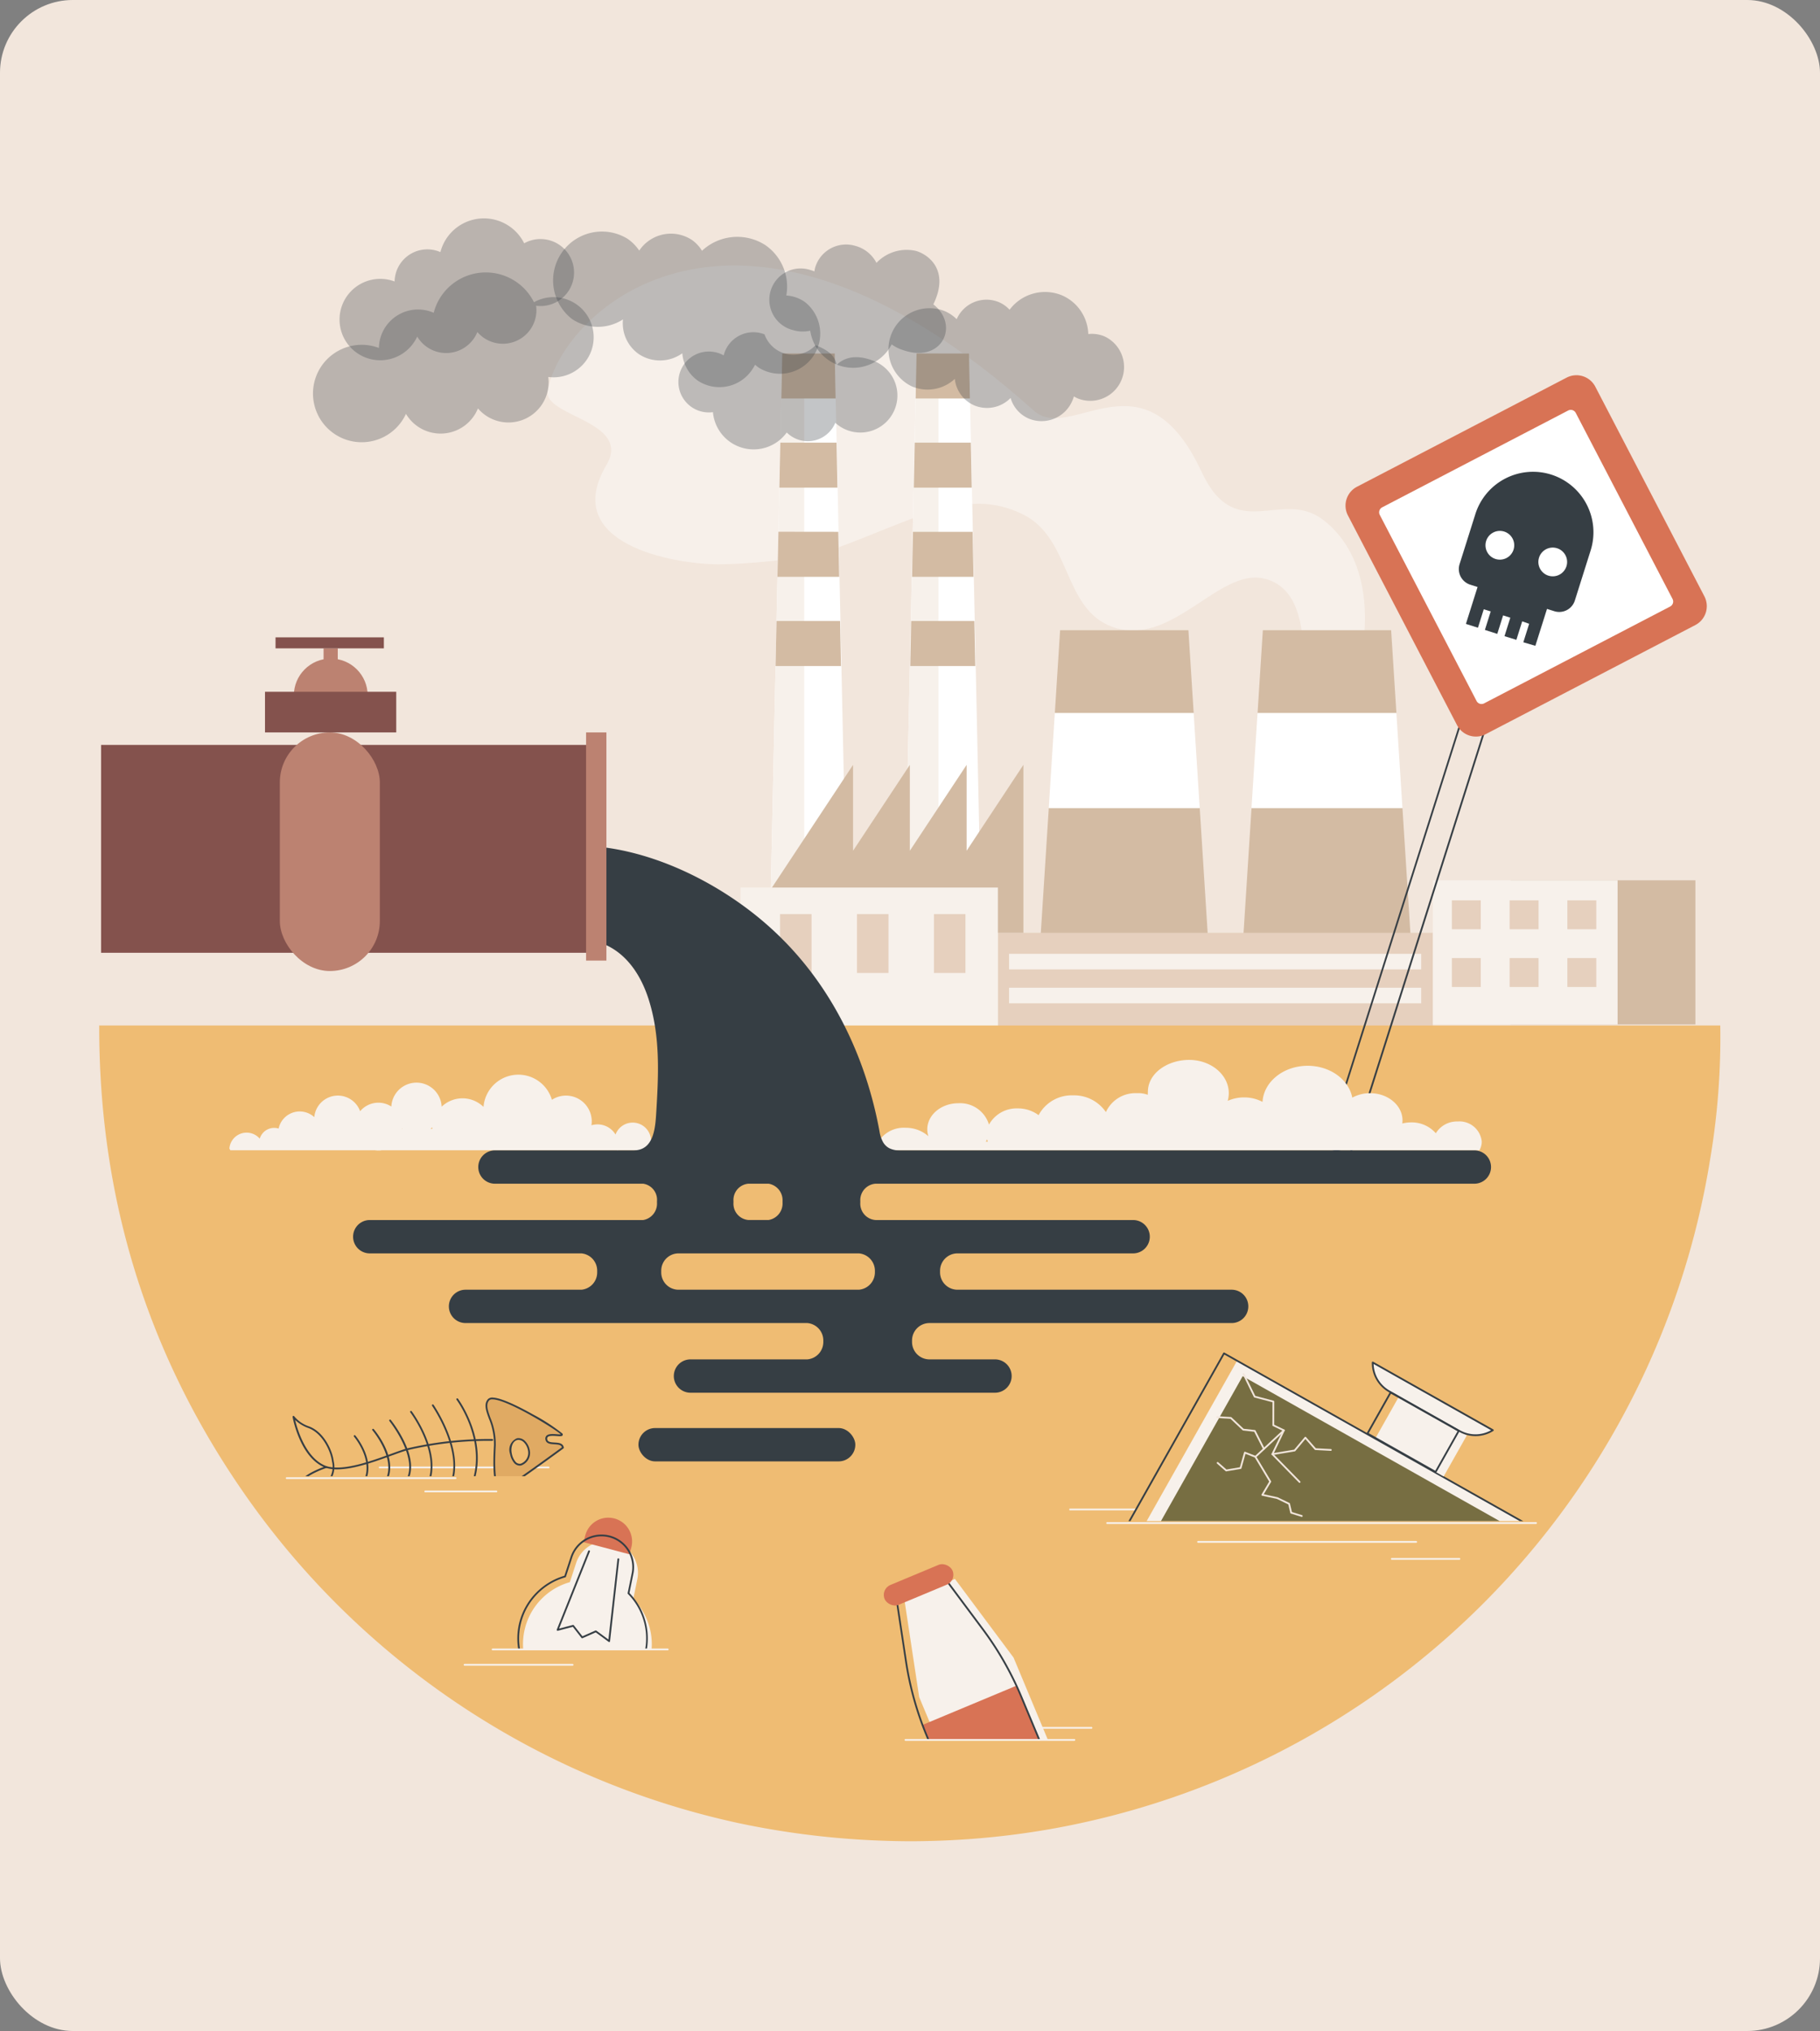 <svg xmlns="http://www.w3.org/2000/svg" xmlns:xlink="http://www.w3.org/1999/xlink" width="250" height="279" viewBox="0 0 250 279"><rect x="0" y="0" width="250" height="279" fill="#808080" stroke="none"/><defs><clipPath id="a"><path d="M1484.966,1619.6h-67.342l-1.12-25.579h68.462Z" transform="translate(-1416.504 -1594.022)" fill="none"/></clipPath><clipPath id="b"><rect width="41.805" height="24.867" fill="none"/></clipPath><clipPath id="c"><rect width="30.117" height="20.59" fill="none"/></clipPath><clipPath id="d"><rect width="38.818" height="11.757" fill="none"/></clipPath></defs><g transform="translate(10060 9457)"><g transform="translate(-3324 -492)"><rect width="250" height="279" rx="10" transform="translate(-6736 -8965)" fill="#f2e6dc"/><g transform="translate(-6722.371 -8935)"><path d="M558.7,446.4q0,1.148-.024,2.287-.064,3.221-.311,6.4A111.246,111.246,0,0,1,459.5,557.134q-4,.435-8.077.582h-.016q-1.457.052-2.927.07c-.271.005-.545.005-.816.005H447.5c-.327,0-.655,0-.982-.005q-1.55-.008-3.091-.064a111.79,111.79,0,0,1-16.012-1.71q-1.747-.314-3.47-.687c-.29-.059-.58-.123-.869-.188a111.237,111.237,0,0,1-86.694-99.217c-.024-.279-.046-.561-.067-.84q-.246-3.177-.311-6.4-.024-1.139-.024-2.287a111.359,111.359,0,1,1,222.719,0Z" transform="translate(-335.956 -335)" fill="#f2e6dc"/><g transform="translate(29.313)"><path d="M908.086,408.106c5.1,4.569,15.113-8.665,23.036,8.39,4.676,10.065,10.977,2.192,16.733,6.624,3.741,2.88,6.781,8.52,5.358,18.046-2.148-.62-5.96-.139-8.108-.759-.229-2.171-.479-8.215-5.547-9.273-6.185-1.292-12.622,9.61-20.7,6.664-6.8-2.482-5.608-12.11-12.221-15.425-7.934-3.977-15.151.86-26.151,4.784-4.126,1.472-12.529,2.05-15.679,2.05-6.1,0-21.877-2.741-15.438-13.621,3.592-6.069-8.683-6.669-8.062-10.211C843.208,394.53,867.108,371.408,908.086,408.106Z" transform="translate(-809.017 -381.688)" fill="#fff" opacity="0.4"/><g transform="translate(58.785 18.554)"><g transform="translate(41.236 38.022)"><g transform="translate(27.848)"><path d="M1648.983,841.075h-22.928l1.1-17.214,5.72-6.541-4.887-6.541.723-11.361h17.624l.723,11.361-4.887,6.541,5.72,6.541Z" transform="translate(-1626.055 -799.418)" fill="#d3bba3"/><path d="M1635.05,905.759h20.736l-.833-13.082h-19.071Z" transform="translate(-1633.954 -881.316)" fill="#fff"/></g><path d="M1420.387,841.075h-22.928l1.1-17.214,5.72-6.541-4.887-6.541.723-11.361h17.625l.723,11.361-4.887,6.541,5.72,6.541Z" transform="translate(-1397.459 -799.418)" fill="#d3bba3"/><path d="M1406.454,905.759h20.737l-.833-13.082h-19.071Z" transform="translate(-1405.358 -881.316)" fill="#fff"/></g><g transform="translate(35.344 79.584)"><rect width="59.755" height="12.772" fill="#e6d0be"/><rect width="56.612" height="2.14" transform="translate(1.537 2.888)" fill="#f7f1eb"/><rect width="56.612" height="2.14" transform="translate(1.537 7.55)" fill="#f7f1eb"/></g><g transform="translate(3.674)"><g transform="translate(18.447)"><path d="M1240.553,583.286h11.311l-2.05-95.98H1242.6Z" transform="translate(-1240.553 -487.306)" fill="#fff"/><path d="M1245.622,583.285h-5.069l2.05-95.98h3.019Z" transform="translate(-1240.553 -487.305)" fill="#f7f1eb"/><path d="M1256.365,493.49l.123-6.185h7.212l.123,6.185Z" transform="translate(-1254.439 -487.305)" fill="#d3bba3"/><path d="M1262.306,594.061h-7.948l.123-6.185h7.7Z" transform="translate(-1252.677 -575.625)" fill="#d3bba3"/><path d="M1260.789,694.633h-8.437l.124-6.185h8.19Z" transform="translate(-1250.915 -663.944)" fill="#d3bba3"/><path d="M1259.271,795.2h-8.926l.123-6.185h8.679Z" transform="translate(-1249.152 -752.263)" fill="#d3bba3"/></g><path d="M1089.126,583.286h11.311l-2.05-95.98h-7.212Z" transform="translate(-1089.126 -487.306)" fill="#fff"/><path d="M1094.194,583.522h-5.068l2.049-95.947,3.019,0Z" transform="translate(-1089.125 -487.542)" fill="#f7f1eb"/><path d="M1104.938,493.49l.123-6.185h7.212l.123,6.185Z" transform="translate(-1103.011 -487.305)" fill="#d3bba3"/><path d="M1110.693,594.061h-7.974l.132-6.185h7.718Z" transform="translate(-1101.063 -575.625)" fill="#d3bba3"/><path d="M1109.051,694.56h-8.48l.132-6.195,8.224.01Z" transform="translate(-1099.177 -663.872)" fill="#d3bba3"/><path d="M1107.409,795.2h-8.986l.132-6.185h8.73Z" transform="translate(-1097.291 -752.263)" fill="#d3bba3"/></g><g transform="translate(0 56.514)"><path d="M1091.484,963.012v-11.8l-7.8,11.8v-11.8l-7.8,11.8v-11.8l-15.247,23.07h38.647V951.21Z" transform="translate(-1060.433 -951.21)" fill="#d3bba3"/><rect width="35.344" height="18.987" transform="translate(0 16.856)" fill="#f7f1eb"/><g transform="translate(5.419 20.501)"><rect width="4.331" height="8.09" transform="translate(25.472 8.09) rotate(180)" fill="#e6d0be"/><rect width="4.331" height="8.09" transform="translate(14.902 8.09) rotate(180)" fill="#e6d0be"/><rect width="4.331" height="8.09" transform="translate(4.331 8.09) rotate(180)" fill="#e6d0be"/></g></g><g transform="translate(95.099 72.374)"><rect width="25.372" height="19.801" transform="translate(10.687)" fill="#d3bba3"/><rect width="25.372" height="19.801" fill="#f7f1eb"/><g transform="translate(2.606 2.752)"><rect width="3.973" height="3.972" fill="#e6d0be"/><rect width="3.973" height="3.972" transform="translate(0 7.93)" fill="#e6d0be"/><rect width="3.973" height="3.972" transform="translate(7.933)" fill="#e6d0be"/><rect width="3.973" height="3.972" transform="translate(7.933 7.93)" fill="#e6d0be"/><rect width="3.973" height="3.972" transform="translate(15.865)" fill="#e6d0be"/><rect width="3.973" height="3.972" transform="translate(15.865 7.93)" fill="#e6d0be"/></g></g></g><g transform="translate(0 0)"><path d="M634.062,337.837a4.608,4.608,0,0,0-2.25.584,6.178,6.178,0,0,0-11.51,1.21,4.493,4.493,0,0,0-6.289,4.037,5.591,5.591,0,1,0,3.106,7.566,4.625,4.625,0,0,0,8.262-.624A4.61,4.61,0,0,0,633.452,347a4.666,4.666,0,0,0,.61.041,4.6,4.6,0,1,0,0-9.2Z" transform="translate(-602.75 -335)" fill="#363e44" opacity="0.3"/><path d="M609.512,399.331a5.514,5.514,0,0,0-2.693.7,7.393,7.393,0,0,0-13.774,1.448,5.377,5.377,0,0,0-7.527,4.832,6.691,6.691,0,1,0,3.717,9.055,5.535,5.535,0,0,0,9.888-.747,5.517,5.517,0,0,0,9.659-4.324,5.6,5.6,0,0,0,.731.049,5.505,5.505,0,1,0,0-11.011Z" transform="translate(-576.413 -388.512)" fill="#363e44" opacity="0.3"/><path d="M1094.522,376.381a4.7,4.7,0,0,0,2.272.055,5.957,5.957,0,0,0,11.184,1.878,5.48,5.48,0,0,0,1.61.8c5.354,1.833,7.758-3.471,4.114-6.294,2.333-4.79-.8-6.911-2.406-7.348a5.711,5.711,0,0,0-5.406,1.645,4.609,4.609,0,0,0-2.91-2.337,4.426,4.426,0,0,0-5.5,2.951,4.116,4.116,0,0,0-.111.558,4.824,4.824,0,0,0-.567-.195,4.3,4.3,0,1,0-2.276,8.284Z" transform="translate(-1028.44 -361.006)" fill="#363e44" opacity="0.3"/><path d="M1255.107,424.036a4.4,4.4,0,0,0-2.254-.332,5.994,5.994,0,0,0-3.583-5.306,6.086,6.086,0,0,0-7.228,1.966,4.261,4.261,0,0,0-1.464-1.044,4.464,4.464,0,0,0-5.8,2.342,5.325,5.325,0,0,0-1.643-1.11,5.644,5.644,0,0,0-4.5,10.346,5.5,5.5,0,0,0,5.885-1.035,4.472,4.472,0,0,0,2.656,3.633,4.532,4.532,0,0,0,5.006-1.01,4.437,4.437,0,0,0,2.493,2.829,4.593,4.593,0,0,0,5.994-2.466,4.781,4.781,0,0,0,.208-.578,4.437,4.437,0,0,0,.531.275,4.642,4.642,0,0,0,3.7-8.51Z" transform="translate(-1146.307 -407.813)" fill="#363e44" opacity="0.3"/><path d="M881.66,358.925a5.005,5.005,0,0,0-2.5-.859,6.927,6.927,0,0,0-2.849-6.9,7.1,7.1,0,0,0-8.734.759,4.831,4.831,0,0,0-1.429-1.519,5.244,5.244,0,0,0-7.192,1.494,6.035,6.035,0,0,0-1.617-1.632,6.711,6.711,0,0,0-7.591,11.046,6.373,6.373,0,0,0,6.978.038,5.156,5.156,0,0,0,2.183,4.77,5.261,5.261,0,0,0,5.966-.118,5.086,5.086,0,0,0,2.185,3.8,5.4,5.4,0,0,0,7.44-1.6,5.848,5.848,0,0,0,.374-.627,5,5,0,0,0,.543.43,5.52,5.52,0,0,0,6.244-9.086Z" transform="translate(-814.093 -347.474)" fill="#363e44" opacity="0.3"/><path d="M991.381,474.116a4.189,4.189,0,0,0,2.1.253,5.612,5.612,0,0,0,10.139,2.792,4.088,4.088,0,0,0,6.668-1.33,5.091,5.091,0,1,0,5.3-8.491c-1.914-.75-3.727-.794-5.121.536-.228-1.412-1.455-2.145-2.888-2.706a4.2,4.2,0,0,1-7.012-1.487,4.2,4.2,0,0,0-5.442,2.36,4.155,4.155,0,0,0-.168.528,4.261,4.261,0,0,0-.5-.237,4.183,4.183,0,1,0-3.073,7.782Z" transform="translate(-938.492 -447.751)" fill="#363e44" opacity="0.3"/></g></g><path d="M558.458,1245.111a100.643,100.643,0,0,1-1.4,18.439,111.428,111.428,0,0,1-90.894,92q-3.424.59-6.879.965-4,.435-8.077.583h-.016q-1.457.052-2.927.07c-.271.005-.545.005-.816.005h-.164c-.327,0-.655,0-.982-.005-.982-.011-1.961-.032-2.938-.07a114.635,114.635,0,0,1-16.717-1.815q-1.465-.27-2.917-.577c-.29-.059-.58-.124-.869-.188A111.455,111.455,0,0,1,355,1308.376q-19.282-28.345-19.213-63.265S558.458,1245.108,558.458,1245.111Z" transform="translate(-335.787 -1134.239)" fill="#efbc73"/><g transform="translate(168.387 21.545)"><path d="M1721.466,942.074a.13.13,0,0,1-.034,0l-3.313-.96a.121.121,0,0,1-.082-.154l19.391-61.15a.124.124,0,0,1,.06-.071.12.12,0,0,1,.093-.008l3.287,1.043a.121.121,0,0,1,.079.153l-19.364,61.067A.122.122,0,0,1,1721.466,942.074Zm-3.16-1.164,3.079.892,19.292-60.837-3.055-.969Z" transform="translate(-1718.03 -834.906)" fill="#363e44"/><g transform="translate(2.809 0)"><path d="M1771.454,512.187l-28.794,14.989a2.925,2.925,0,0,0-1.244,3.943l14.985,28.8a2.922,2.922,0,0,0,3.942,1.244l28.794-14.989a2.925,2.925,0,0,0,1.244-3.943l-14.984-28.8A2.923,2.923,0,0,0,1771.454,512.187Z" transform="translate(-1741.086 -511.856)" fill="#d87355"/><path d="M1792.83,591.341a.77.77,0,0,1-.453-.381L1779.082,565.4a.774.774,0,0,1,.329-1.044l25.547-13.3a.774.774,0,0,1,1.043.329l13.294,25.555a.773.773,0,0,1-.329,1.043l-25.547,13.3A.77.77,0,0,1,1792.83,591.341Z" transform="translate(-1774.376 -546.209)" fill="#fff"/><path d="M1881.517,621.116h0a8.306,8.306,0,0,0-10.42,5.424l-2.168,6.875a2.253,2.253,0,0,0,1.47,2.826l1,.316-1.6,5.071,1.652.525.8-2.539.956.3-.8,2.539,1.7.545.8-2.539.991.316-.8,2.539,1.632.5.8-2.539.956.337-.8,2.539,1.652.486,1.6-5.071,1,.317a2.252,2.252,0,0,0,2.825-1.471l2.168-6.875A8.309,8.309,0,0,0,1881.517,621.116Zm-7.649,11.592a1.974,1.974,0,1,1,2.476-1.289A1.974,1.974,0,0,1,1873.867,632.708Zm7.265,2.292a1.974,1.974,0,1,1,2.475-1.289A1.974,1.974,0,0,1,1881.132,635Z" transform="translate(-1853.262 -607.466)" fill="#363e44"/></g></g><path d="M1290.281,1292.391a3.384,3.384,0,0,0-3,1.62,4.389,4.389,0,0,0-3.392-1.494,4.847,4.847,0,0,0-1.215.154,3.216,3.216,0,0,0,.03-.427c0-2.065-1.994-3.74-4.454-3.74a5.054,5.054,0,0,0-2.445.614c-.476-2.482-3.038-4.378-6.128-4.378-3.327,0-6.043,2.2-6.2,4.959a5.405,5.405,0,0,0-2.533-.615,5.463,5.463,0,0,0-2.251.475,3.874,3.874,0,0,0,.148-1.055c0-2.524-2.437-4.57-5.442-4.57s-5.669,1.854-5.669,4.378c0,.1-.021.313-.013.415a3.8,3.8,0,0,0-1.514-.223,4.445,4.445,0,0,0-4.241,2.6,5.271,5.271,0,0,0-4.508-2.3,5.145,5.145,0,0,0-4.738,2.72,4.734,4.734,0,0,0-2.862-.929,4.344,4.344,0,0,0-3.953,2.223,4.141,4.141,0,0,0-4.2-2.934c-2.361,0-4.275,1.607-4.275,3.59a3.044,3.044,0,0,0,.154.943,4.663,4.663,0,0,0-3.141-1.16,4.1,4.1,0,0,0-4.231,3.1h83.057a2.389,2.389,0,0,0,.325-1.194A3.074,3.074,0,0,0,1290.281,1292.391Zm-64.814,2.774a3.349,3.349,0,0,0,.182-.325,3.107,3.107,0,0,0,.091.325Z" transform="translate(-1103.681 -1168.333)" fill="#f7f1eb"/><path d="M537.857,1307.061a2.512,2.512,0,0,0-2.358,1.641,2.884,2.884,0,0,0-3.308-1.274h0a3.538,3.538,0,0,0-5.432-3.5,4.8,4.8,0,0,0-9.392.979l0,0a4.132,4.132,0,0,0-5.752-.031l0,0a3.459,3.459,0,0,0-6.91-.023,3.273,3.273,0,0,0-4.289.644,3.25,3.25,0,0,0-6.294.813,2.962,2.962,0,0,0-4.9,1.567,2.079,2.079,0,0,0-1.547.134,1.991,1.991,0,0,0-.635.5,2.052,2.052,0,0,0-.413.754,2.377,2.377,0,0,0-3.8.264,2.336,2.336,0,0,0-.367,1.1,1.821,1.821,0,0,0,.14.232h19.872a2.937,2.937,0,0,0,.923,0H535.69c.031.054.067.109.1.16.018-.054.031-.106.044-.16h4.186a2.513,2.513,0,0,0-2.164-3.8Zm-31.674.868c0-.016,0-.033,0-.049l.074.049h-.077Zm3.888-.018q.137-.092.265-.2c0,.046,0,.1,0,.144v.052Z" transform="translate(-464.578 -1182.848)" fill="#f7f1eb"/><g transform="translate(0.254 57.553)"><g transform="translate(34.572 28.733)"><rect width="29.793" height="4.581" rx="2.29" transform="translate(39.243 79.885)" fill="#363e44"/><path d="M775.728,1385.933H641.193a2.29,2.29,0,0,0-2.289,2.29h0a2.29,2.29,0,0,0,2.289,2.291h20.371a2.232,2.232,0,0,1,1.889,2.391v.208a2.286,2.286,0,0,1-1.89,2.391H623.952a2.291,2.291,0,0,0,0,4.581h29.13a2.383,2.383,0,0,1,2.156,2.391v.208a2.382,2.382,0,0,1-2.156,2.391H637.156a2.29,2.29,0,0,0-2.29,2.29h0a2.29,2.29,0,0,0,2.29,2.29h46.952a2.4,2.4,0,0,1,2.192,2.392v.209a2.4,2.4,0,0,1-2.192,2.389H668.054a2.29,2.29,0,0,0-2.29,2.29h0a2.29,2.29,0,0,0,2.29,2.29H709.88a2.29,2.29,0,0,0,2.29-2.29h0a2.29,2.29,0,0,0-2.29-2.29H700.83a2.39,2.39,0,0,1-2.342-2.389v-.209a2.391,2.391,0,0,1,2.391-2.392h41.51a2.29,2.29,0,0,0,2.29-2.29h0a2.29,2.29,0,0,0-2.29-2.29H704.7a2.391,2.391,0,0,1-2.365-2.39v-.209a2.391,2.391,0,0,1,2.368-2.391h24.2a2.291,2.291,0,0,0,0-4.581H693.476a2.258,2.258,0,0,1-2.095-2.391v-.209a2.261,2.261,0,0,1,2.072-2.39h82.275a2.29,2.29,0,0,0,2.29-2.291h0A2.29,2.29,0,0,0,775.728,1385.933Zm-82.341,16.543v.209a2.4,2.4,0,0,1-2.192,2.39H666.39a2.372,2.372,0,0,1-2.353-2.391v-.208a2.372,2.372,0,0,1,2.353-2.391H691.2A2.4,2.4,0,0,1,693.387,1402.476ZM680.7,1392.9v.209a2.3,2.3,0,0,1-1.921,2.391H676.02a2.244,2.244,0,0,1-2.061-2.391v-.208a2.244,2.244,0,0,1,2.061-2.391h2.755A2.3,2.3,0,0,1,680.7,1392.9Z" transform="translate(-621.662 -1344.192)" fill="#363e44"/><path d="M909.945,1085.037a3.063,3.063,0,0,1-1.437-.292,2.172,2.172,0,0,1-.86-.835,4.376,4.376,0,0,1-.488-1.467c-1.85-10.09-6.385-19.662-13.784-26.855a44.608,44.608,0,0,0-3.413-3c-6.053-4.79-13.938-8.566-21.7-9.294h-.012s-9.551,8.516,1.323,13.526c3.01,1.386,4.832,4.282,5.829,7.34,1.642,5.037,1.416,10.251,1.1,15.458-.13,2.129-.254,5.441-3.133,5.417l13.949,1.877Z" transform="translate(-834.801 -1043.296)" fill="#363e44"/></g><g transform="translate(0 0)"><g transform="translate(0 13.06)"><rect width="68.124" height="28.554" transform="translate(0 1.718)" fill="#84524d"/><rect width="2.79" height="31.345" transform="translate(66.622)" fill="#bc8271"/><rect width="13.736" height="32.776" rx="6.868" transform="translate(24.556)" fill="#bc8271"/></g><g transform="translate(22.517)"><ellipse cx="5.07" cy="5.072" rx="5.07" ry="5.072" transform="translate(3.964 2.916)" fill="#bc8271"/><rect width="18.028" height="5.582" transform="translate(0 7.478)" fill="#84524d"/><rect width="1.949" height="1.601" transform="translate(8.048 1.512)" fill="#bc8271"/><rect width="14.88" height="1.512" transform="translate(1.449)" fill="#84524d"/></g></g></g><g transform="translate(131.655 153.376)"><path d="M1438.551,1790.135h-8.922a.122.122,0,0,1,0-.244h8.922a.122.122,0,0,1,0,.244Z" transform="translate(-1427.923 -1766.03)" fill="#f7f1eb"/><g transform="translate(6.673 25.724)"><path d="M1603.913,1826.685h-29.959a.122.122,0,0,1,0-.244h29.959a.122.122,0,0,1,0,.244Z" transform="translate(-1561.339 -1823.852)" fill="#f7f1eb"/><path d="M1801.69,1845.868h-9.281a.122.122,0,1,1,0-.244h9.281a.122.122,0,1,1,0,.244Z" transform="translate(-1753.181 -1840.698)" fill="#f7f1eb"/><path d="M1530.314,1805.429H1471.4a.122.122,0,0,1,0-.244h58.915a.122.122,0,1,1,0,.244Z" transform="translate(-1471.277 -1805.185)" fill="#f7f1eb"/></g><g clip-path="url(#a)"><g transform="translate(6.664 2.413)"><rect width="54.287" height="32.717" transform="translate(49.199 56.298) rotate(-150.582)" fill="#f7f1eb"/><rect width="50.517" height="29.532" transform="translate(48.247 53.795) rotate(-150.582)" fill="#776e42"/><path d="M1518.615,1669.239a.122.122,0,0,1-.06-.016l-47.287-26.664a.122.122,0,0,1-.047-.166l16.062-28.5a.122.122,0,0,1,.166-.046l47.288,26.664a.122.122,0,0,1,.046.166l-16.062,28.5a.124.124,0,0,1-.073.058A.131.131,0,0,1,1518.615,1669.239Zm-47.121-26.832,47.075,26.544,15.942-28.291-47.075-26.545Z" transform="translate(-1471.205 -1613.828)" fill="#363e44"/><rect width="10.743" height="6.475" transform="translate(46.355 17.036) rotate(-150.582)" fill="#f7f1eb"/><path d="M1771.752,1625.123l16.5,9.3h0a4.469,4.469,0,0,1-4.577.111l-9.651-5.442a4.471,4.471,0,0,1-2.275-3.974Z" transform="translate(-1735.138 -1623.747)" fill="#f7f1eb"/><path d="M1774.325,1669.105a.119.119,0,0,1-.06-.016l-9.358-5.277a.122.122,0,0,1-.046-.166l3.178-5.641a.122.122,0,0,1,.166-.046l9.358,5.277a.122.122,0,0,1,.046.166l-3.178,5.641a.121.121,0,0,1-.074.057A.111.111,0,0,1,1774.325,1669.105Zm-9.192-5.445,9.146,5.157,3.059-5.428-9.146-5.157Z" transform="translate(-1729.074 -1652.57)" fill="#363e44"/><path d="M1784.995,1634.359a4.591,4.591,0,0,1-2.255-.593l-9.651-5.442a4.591,4.591,0,0,1-2.337-4.083.122.122,0,0,1,.182-.1l16.5,9.3a.122.122,0,0,1,.005.209A4.589,4.589,0,0,1,1784.995,1634.359Zm-14-9.906a4.345,4.345,0,0,0,2.211,3.659l9.65,5.442a4.343,4.343,0,0,0,4.274,0Z" transform="translate(-1734.26 -1622.869)" fill="#363e44"/><g transform="translate(15.138 2.843)"><path d="M1632.965,1652.235a.12.12,0,0,1-.087-.037l-3.736-3.818a.123.123,0,0,1-.023-.138l1.524-3.164-1.338-.645a.122.122,0,0,1-.069-.11l.006-3.161-2.481-.654a.121.121,0,0,1-.079-.064l-1.516-3.1a.122.122,0,1,1,.219-.107l1.492,3.051,2.518.664a.122.122,0,0,1,.091.118l-.007,3.178,1.379.664a.122.122,0,0,1,.057.163l-1.539,3.2,3.676,3.756a.122.122,0,0,1-.087.207Z" transform="translate(-1621.538 -1637.167)" fill="#f2e6dc"/><path d="M1657.725,1711.409a.122.122,0,0,1-.02-.242l3.016-.5,1.444-1.723a.121.121,0,0,1,.092-.044.117.117,0,0,1,.093.042l1.341,1.534,2.069.109a.122.122,0,0,1,.115.128.12.12,0,0,1-.128.115l-2.12-.112a.122.122,0,0,1-.085-.042l-1.281-1.465-1.381,1.648a.122.122,0,0,1-.073.042l-3.06.51Z" transform="translate(-1650.034 -1700.159)" fill="#f2e6dc"/><path d="M1644.935,1712.645a.117.117,0,0,1-.036-.005l-1.455-.45a.121.121,0,0,1-.083-.088l-.274-1.169-1.563-.753-2.031-.439a.122.122,0,0,1-.079-.181l1.05-1.762-2-3.339a.121.121,0,0,1,.021-.152l3.911-3.635a.122.122,0,0,1,.166.178l-3.838,3.568,1.99,3.317a.122.122,0,0,1,0,.125l-1,1.679,1.879.406a.12.12,0,0,1,.027.009l1.629.785a.122.122,0,0,1,.066.082l.272,1.158,1.388.43a.122.122,0,0,1-.036.238Z" transform="translate(-1633.208 -1692.904)" fill="#f2e6dc"/><path d="M1602,1690.352a.122.122,0,0,1-.109-.067l-1.225-2.409-1.521-.172a.121.121,0,0,1-.07-.032l-1.663-1.572-1.824-.112a.122.122,0,0,1-.114-.129.12.12,0,0,1,.129-.114l1.868.115a.121.121,0,0,1,.076.033l1.665,1.574,1.546.174a.123.123,0,0,1,.095.066l1.254,2.468a.122.122,0,0,1-.054.164A.12.12,0,0,1,1602,1690.352Z" transform="translate(-1595.471 -1679.827)" fill="#f2e6dc"/><path d="M1597.149,1728.506a.122.122,0,0,1-.081-.031l-1.183-1.042a.122.122,0,0,1,.161-.183l1.14,1,1.839-.309.572-2.041a.122.122,0,0,1,.162-.08l1.441.568a.122.122,0,1,1-.09.227l-1.315-.519-.556,1.986a.123.123,0,0,1-.1.087l-1.973.332Z" transform="translate(-1595.798 -1715.015)" fill="#f2e6dc"/></g></g></g></g><g transform="translate(102.131 184.149)"><g transform="translate(0)"><g clip-path="url(#b)"><g transform="translate(5.185 0.252)"><path d="M1268.612,1903.7l-12.964,5.416-9.859-23.616-2.021-13.322,6.935-2.9,8.05,10.8Z" transform="translate(-1240.473 -1866.774)" fill="#f7f1eb"/><rect width="14.109" height="8.488" transform="translate(5.718 22.576) rotate(-22.671)" fill="#d87355"/><path d="M1246.521,1911.806a.127.127,0,0,1-.046-.009.123.123,0,0,1-.066-.066l-7.789-18.658a43.824,43.824,0,0,1-2.883-10.3l-1.215-8.01a.122.122,0,0,1,.074-.131l6.935-2.9a.122.122,0,0,1,.145.039l4.84,6.5a43.8,43.8,0,0,1,5.294,9.291l7.789,18.658a.122.122,0,0,1-.066.159l-12.964,5.416A.129.129,0,0,1,1246.521,1911.806Zm-11.745-36.984,1.2,7.916a43.592,43.592,0,0,0,2.868,10.241l7.742,18.546,12.74-5.322-7.742-18.546a43.571,43.571,0,0,0-5.265-9.24l-4.783-6.419Z" transform="translate(-1232.351 -1868.922)" fill="#363e44"/><rect width="10.112" height="2.95" rx="1.475" transform="translate(0 3.897) rotate(-22.671)" fill="#d87355"/></g></g></g><path d="M1267.192,2049.995h-23.2a.122.122,0,0,1,0-.244h23.2a.122.122,0,0,1,0,.244Z" transform="translate(-1235.374 -2025.006)" fill="#f7f1eb"/><path d="M1402.323,2036.336H1395.2a.122.122,0,0,1,0-.244h7.127a.122.122,0,1,1,0,.244Z" transform="translate(-1368.162 -2013.011)" fill="#f7f1eb"/></g><g transform="translate(50.064 175.993)"><g transform="translate(1.469)"><g clip-path="url(#c)"><g transform="translate(5.896 2.49)"><path d="M813.92,1838.44a8.845,8.845,0,1,0,14.853-3.94l.556-2.718a4.355,4.355,0,0,0-3.151-5.083h0a4.354,4.354,0,0,0-5.253,2.856l-.862,2.637A8.839,8.839,0,0,0,813.92,1838.44Z" transform="translate(-812.842 -1823.333)" fill="#f7f1eb"/><path d="M886.106,1800.224h0a3.27,3.27,0,0,1,2.322,4l-.245.925-6.319-1.675.245-.925A3.269,3.269,0,0,1,886.106,1800.224Z" transform="translate(-872.77 -1800.114)" fill="#d87355"/><path d="M816.166,1842.41a8.968,8.968,0,0,1-8.653-11.265,9.015,9.015,0,0,1,6.165-6.316l.842-2.575a4.475,4.475,0,0,1,8.638,2.289l-.543,2.655a8.978,8.978,0,0,1-6.45,15.213Zm-8.535-11.234.118.031a8.726,8.726,0,0,0,6.534,10.75,8.495,8.495,0,0,0,1.858.205,8.809,8.809,0,0,0,8.309-5.946,8.711,8.711,0,0,0-2.053-8.9.122.122,0,0,1-.032-.11l.556-2.718a4.232,4.232,0,0,0-8.168-2.164l-.862,2.637a.123.123,0,0,1-.083.079,8.769,8.769,0,0,0-6.058,6.161Z" transform="translate(-807.209 -1816.847)" fill="#363e44"/><path d="M858.861,1849.664a.122.122,0,0,1-.072-.024l-1.774-1.306-1.812.8a.123.123,0,0,1-.146-.036l-1.188-1.525-2.06.541a.122.122,0,0,1-.144-.163l4.316-10.794a.122.122,0,1,1,.226.09l-4.227,10.569,1.9-.5a.122.122,0,0,1,.127.043l1.179,1.513,1.79-.791a.122.122,0,0,1,.121.013l1.661,1.222L860,1838.265a.122.122,0,0,1,.242.027l-1.259,11.263a.123.123,0,0,1-.072.1A.127.127,0,0,1,858.861,1849.664Z" transform="translate(-846.242 -1832.578)" fill="#363e44"/></g></g></g><g transform="translate(0 20.468)"><path d="M802.542,1947.932H778.487a.122.122,0,1,1,0-.244h24.056a.122.122,0,1,1,0,.244Z" transform="translate(-774.514 -1947.688)" fill="#f7f1eb"/><path d="M761.709,1965.285H746.872a.122.122,0,0,1,0-.244h14.837a.122.122,0,0,1,0,.244Z" transform="translate(-746.75 -1962.927)" fill="#f7f1eb"/></g></g><g transform="translate(25.386 161.027)"><path d="M674.37,1742.731h-23.2a.122.122,0,1,1,0-.244h23.2a.122.122,0,1,1,0,.244Z" transform="translate(-638.026 -1732.052)" fill="#f7f1eb"/><path d="M712.373,1769.782h-9.752a.122.122,0,1,1,0-.243h9.752a.122.122,0,1,1,0,.243Z" transform="translate(-683.213 -1755.807)" fill="#f7f1eb"/><path d="M569.471,1754.784h-23.2a.122.122,0,0,1,0-.244h23.2a.122.122,0,0,1,0,.244Z" transform="translate(-545.906 -1742.636)" fill="#f7f1eb"/><g transform="translate(0)"><g clip-path="url(#d)"><g transform="translate(1.176 0.961)"><path d="M592.454,1715.542a5.21,5.21,0,0,1-1.511-.2.122.122,0,0,1,.071-.233c2.285.7,6.05-.673,8.8-1.672.779-.283,1.516-.551,2.11-.732a49.085,49.085,0,0,1,11.85-1.325.122.122,0,1,1-.008.244,48.763,48.763,0,0,0-11.771,1.315c-.589.179-1.322.446-2.1.728C597.651,1714.483,594.737,1715.542,592.454,1715.542Z" transform="translate(-586.346 -1705.685)" fill="#363e44"/><path d="M554.021,1697.339a.122.122,0,0,1-.122-.118,5.513,5.513,0,0,1,.681-2.509c.623-1.19,2.724-2.042,3.531-2.333-3.251-1.432-4.237-6.647-4.278-6.875a.122.122,0,0,1,.22-.091,4.446,4.446,0,0,0,2.042,1.393c2.025.753,3.2,3.253,3.384,4.787a3.256,3.256,0,0,1-2.188,3.88,14.9,14.9,0,0,0-3.194,1.837A.12.12,0,0,1,554.021,1697.339Zm.153-11.423c.333,1.365,1.534,5.378,4.33,6.356a.122.122,0,0,1,0,.231c-.03.009-2.99.958-3.7,2.321a5.7,5.7,0,0,0-.643,2.136,16.216,16.216,0,0,1,3.041-1.71,3.016,3.016,0,0,0,2.044-3.627c-.174-1.431-1.32-3.879-3.227-4.588A5.225,5.225,0,0,1,554.175,1685.916Z" transform="translate(-553.832 -1682.846)" fill="#363e44"/><path d="M624.117,1713.787a.12.12,0,0,1-.062-.017.122.122,0,0,1-.042-.167c1.723-2.879-1.157-6.289-1.186-6.323a.122.122,0,0,1,.185-.159c.031.035,3.023,3.578,1.211,6.606A.122.122,0,0,1,624.117,1713.787Z" transform="translate(-614.395 -1701.918)" fill="#363e44"/><path d="M645.334,1707.532a.121.121,0,0,1-.1-.19c1.98-2.944-1.546-7.125-1.582-7.167a.122.122,0,1,1,.185-.158c.151.177,3.683,4.364,1.6,7.462A.122.122,0,0,1,645.334,1707.532Z" transform="translate(-632.683 -1695.678)" fill="#363e44"/><path d="M665.071,1698.056a.122.122,0,0,1-.1-.187c1.891-3.007-2.19-8.139-2.232-8.19a.122.122,0,0,1,.19-.153c.174.216,4.231,5.32,2.248,8.473A.122.122,0,0,1,665.071,1698.056Z" transform="translate(-649.445 -1686.463)" fill="#363e44"/><path d="M688.67,1690.039a.122.122,0,0,1-.109-.177c2.091-4.17-2.187-9.911-2.231-9.969a.122.122,0,0,1,.194-.147c.044.059,4.413,5.92,2.254,10.225A.122.122,0,0,1,688.67,1690.039Z" transform="translate(-670.167 -1677.873)" fill="#363e44"/><path d="M713.43,1683.791a.122.122,0,0,1-.109-.176c2.168-4.414-2.284-10.9-2.329-10.969a.122.122,0,1,1,.2-.139c.046.066,4.579,6.673,2.348,11.216A.122.122,0,0,1,713.43,1683.791Z" transform="translate(-691.827 -1671.512)" fill="#363e44"/><path d="M740.507,1677.97a.122.122,0,0,1-.112-.17c2.584-5.982-1.81-11.946-1.854-12.006a.122.122,0,1,1,.195-.146c.046.061,4.525,6.135,1.883,12.249A.122.122,0,0,1,740.507,1677.97Z" transform="translate(-716.018 -1665.491)" fill="#363e44"/><g transform="translate(26.625 0.122)"><path d="M780.615,1671.341c-.2-1.174,2.464-.2,2.1-.743s-9-5.912-10.036-4.708,1.037,3.158.866,6.254c-.13,2.345-.279,6.67,1.263,5.986.985-.438,8.085-5.651,8.085-5.651C782.722,1671.437,780.786,1672.333,780.615,1671.341Zm-3.478,3.456c-.676.145-1.178-.531-1.382-1.49s.175-1.854.855-2,1.393.517,1.6,1.475A1.7,1.7,0,0,1,777.137,1674.8Z" transform="translate(-772.385 -1665.714)" fill="#e0aa63"/></g><g transform="translate(26.502)"><path d="M773.617,1677.447a.644.644,0,0,1-.373-.118c-.889-.614-.843-3.566-.7-6.069a9.067,9.067,0,0,0-.713-3.681c-.4-1.1-.708-1.969-.123-2.646a.858.858,0,0,1,.732-.214c1.326.079,4.007,1.491,5.487,2.326a25.482,25.482,0,0,1,4.011,2.607.221.221,0,0,1,.03.247c-.088.152-.348.132-.779.1-.45-.034-1.067-.081-1.27.142a.341.341,0,0,0-.062.3c.063.368.423.415,1.007.448.548.031,1.169.067,1.271.69a.122.122,0,0,1-.048.118c-.29.213-7.122,5.226-8.108,5.664A.882.882,0,0,1,773.617,1677.447Zm-1.3-12.488a.555.555,0,0,0-.431.133c-.492.569-.215,1.339.167,2.4a9.266,9.266,0,0,1,.728,3.777c-.072,1.3-.291,5.24.6,5.855a.476.476,0,0,0,.493.012c.912-.406,7.287-5.07,8-5.591-.1-.336-.46-.382-1.029-.415-.531-.031-1.132-.065-1.233-.65h0a.574.574,0,0,1,.122-.506c.283-.31.941-.26,1.468-.221a3.521,3.521,0,0,0,.517.017c-.419-.5-7.068-4.678-9.3-4.811C772.386,1664.96,772.352,1664.958,772.319,1664.958Zm3.754,9.1a1.024,1.024,0,0,1-.779-.393,2.723,2.723,0,0,1-.542-1.213,1.706,1.706,0,0,1,.948-2.147,1.217,1.217,0,0,1,1.084.353,2.308,2.308,0,0,1,.658,1.215,1.814,1.814,0,0,1-1.163,2.162h0A1,1,0,0,1,776.074,1674.061Zm.181-.142h0Zm-.339-3.391a.773.773,0,0,0-.163.017c-.612.134-.954.968-.761,1.858a2.483,2.483,0,0,0,.487,1.1.749.749,0,0,0,.751.292,1.586,1.586,0,0,0,.977-1.873,2.064,2.064,0,0,0-.585-1.088A1.054,1.054,0,0,0,775.916,1670.528Z" transform="translate(-771.381 -1664.715)" fill="#363e44"/></g></g></g></g></g></g></g></g></svg>